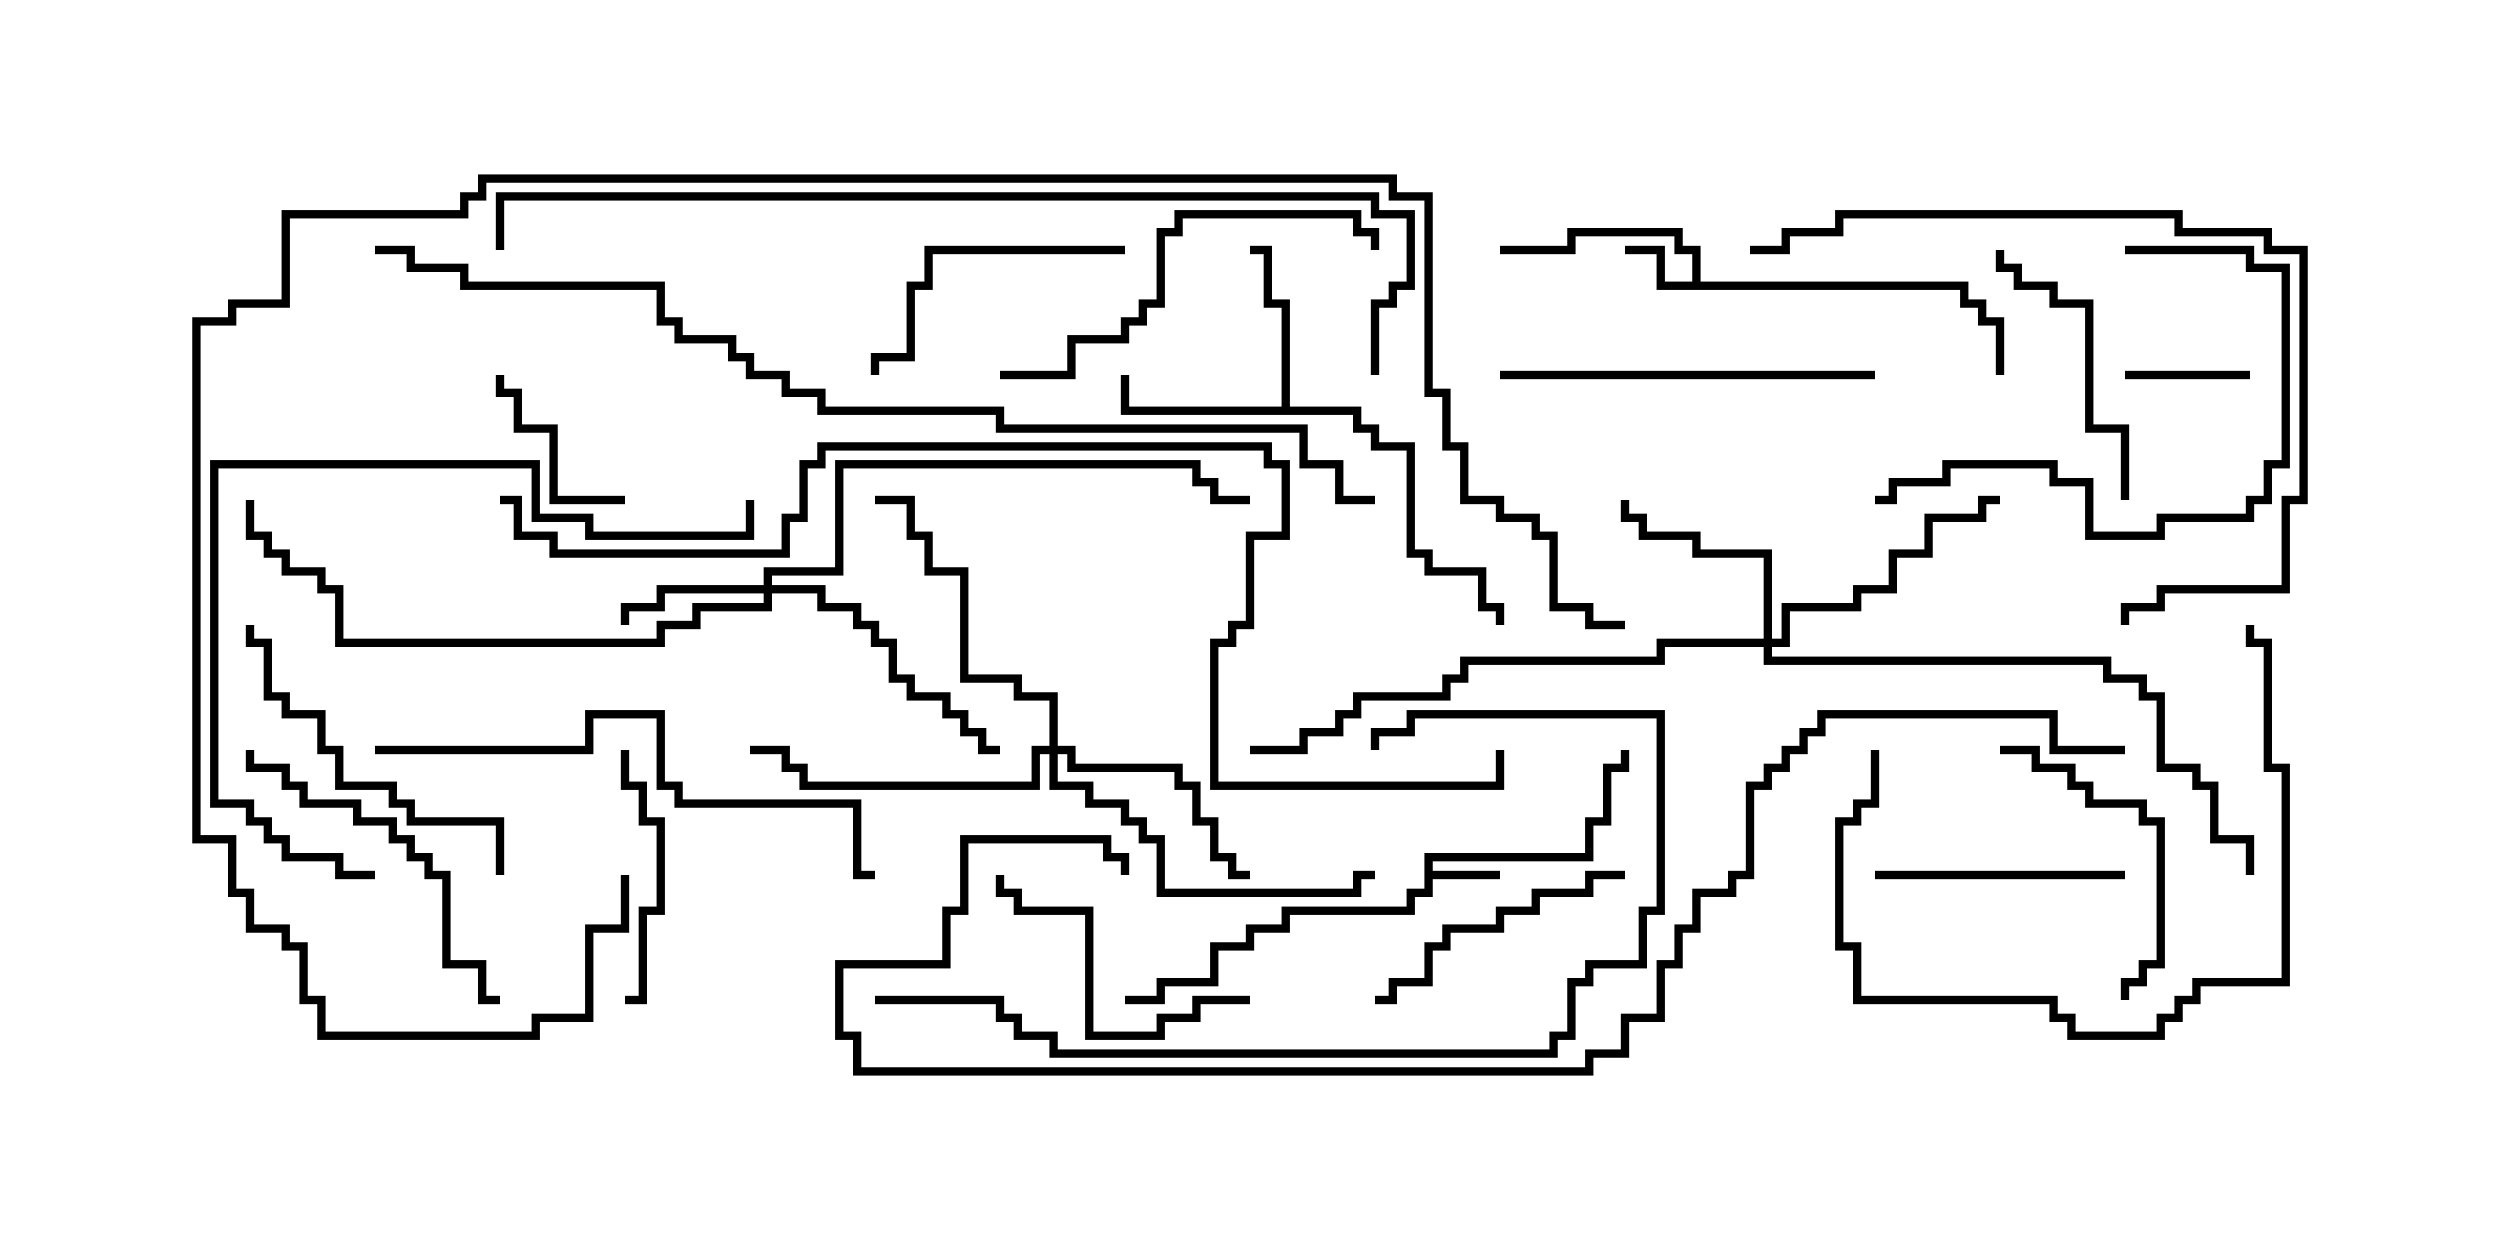 <svg version="1.1" width="30" height="15" xmlns="http://www.w3.org/2000/svg"><path d="M17.093,10.236L19.021,10.236L19.021,9.807L19.236,9.807L19.236,9.164L19.45,9.164L19.45,9L19.55,9L19.55,9.264L19.336,9.264L19.336,9.907L19.121,9.907L19.121,10.336L17.193,10.336L17.193,10.45L18,10.45L18,10.55L17.193,10.55L17.193,10.764L16.979,10.764L16.979,10.979L15.479,10.979L15.479,11.193L15.05,11.193L15.05,11.407L14.621,11.407L14.621,11.836L13.979,11.836L13.979,12.05L13.5,12.05L13.5,11.95L13.879,11.95L13.879,11.736L14.521,11.736L14.521,11.307L14.95,11.307L14.95,11.093L15.379,11.093L15.379,10.879L16.879,10.879L16.879,10.664L17.093,10.664z" stroke="none"/><path d="M20.307,3.379L20.307,3.05L20.093,3.05L20.093,2.836L18.907,2.836L18.907,3.05L18,3.05L18,2.95L18.807,2.95L18.807,2.736L20.193,2.736L20.193,2.95L20.407,2.95L20.407,3.379L23.621,3.379L23.621,3.593L23.836,3.593L23.836,3.807L24.05,3.807L24.05,4.5L23.95,4.5L23.95,3.907L23.736,3.907L23.736,3.693L23.521,3.693L23.521,3.479L19.879,3.479L19.879,3.05L19.5,3.05L19.5,2.95L19.979,2.95L19.979,3.379z" stroke="none"/><path d="M15.379,4.879L15.379,3.693L15.164,3.693L15.164,3.05L15,3.05L15,2.95L15.264,2.95L15.264,3.593L15.479,3.593L15.479,4.879L16.336,4.879L16.336,5.093L16.55,5.093L16.55,5.307L16.979,5.307L16.979,6.593L17.193,6.593L17.193,6.807L17.836,6.807L17.836,7.236L18.05,7.236L18.05,7.5L17.95,7.5L17.95,7.336L17.736,7.336L17.736,6.907L17.093,6.907L17.093,6.693L16.879,6.693L16.879,5.407L16.45,5.407L16.45,5.193L16.236,5.193L16.236,4.979L13.45,4.979L13.45,4.5L13.55,4.5L13.55,4.879z" stroke="none"/><path d="M9.164,7.021L9.164,6.807L10.021,6.807L10.021,5.521L14.407,5.521L14.407,5.736L14.621,5.736L14.621,5.95L15,5.95L15,6.05L14.521,6.05L14.521,5.836L14.307,5.836L14.307,5.621L10.121,5.621L10.121,6.907L9.264,6.907L9.264,7.021L9.907,7.021L9.907,7.236L10.336,7.236L10.336,7.45L10.55,7.45L10.55,7.664L10.764,7.664L10.764,8.093L10.979,8.093L10.979,8.307L11.407,8.307L11.407,8.521L11.621,8.521L11.621,8.736L11.836,8.736L11.836,8.95L12,8.95L12,9.05L11.736,9.05L11.736,8.836L11.521,8.836L11.521,8.621L11.307,8.621L11.307,8.407L10.879,8.407L10.879,8.193L10.664,8.193L10.664,7.764L10.45,7.764L10.45,7.55L10.236,7.55L10.236,7.336L9.807,7.336L9.807,7.121L9.264,7.121L9.264,7.336L8.407,7.336L8.407,7.55L7.979,7.55L7.979,7.764L4.021,7.764L4.021,7.121L3.807,7.121L3.807,6.907L3.379,6.907L3.379,6.693L3.164,6.693L3.164,6.479L2.95,6.479L2.95,6L3.05,6L3.05,6.379L3.264,6.379L3.264,6.593L3.479,6.593L3.479,6.807L3.907,6.807L3.907,7.021L4.121,7.021L4.121,7.664L7.879,7.664L7.879,7.45L8.307,7.45L8.307,7.236L9.164,7.236L9.164,7.121L7.979,7.121L7.979,7.336L7.55,7.336L7.55,7.5L7.45,7.5L7.45,7.236L7.879,7.236L7.879,7.021z" stroke="none"/><path d="M21.164,7.664L21.164,6.693L20.307,6.693L20.307,6.479L19.664,6.479L19.664,6.264L19.45,6.264L19.45,6L19.55,6L19.55,6.164L19.764,6.164L19.764,6.379L20.407,6.379L20.407,6.593L21.264,6.593L21.264,7.664L21.379,7.664L21.379,7.236L22.236,7.236L22.236,7.021L22.664,7.021L22.664,6.593L23.093,6.593L23.093,6.164L23.736,6.164L23.736,5.95L24,5.95L24,6.05L23.836,6.05L23.836,6.264L23.193,6.264L23.193,6.693L22.764,6.693L22.764,7.121L22.336,7.121L22.336,7.336L21.479,7.336L21.479,7.764L21.264,7.764L21.264,7.879L25.336,7.879L25.336,8.093L25.764,8.093L25.764,8.307L25.979,8.307L25.979,9.164L26.407,9.164L26.407,9.379L26.621,9.379L26.621,10.021L27.05,10.021L27.05,10.5L26.95,10.5L26.95,10.121L26.521,10.121L26.521,9.479L26.307,9.479L26.307,9.264L25.879,9.264L25.879,8.407L25.664,8.407L25.664,8.193L25.236,8.193L25.236,7.979L21.164,7.979L21.164,7.764L19.979,7.764L19.979,7.979L17.621,7.979L17.621,8.193L17.407,8.193L17.407,8.407L16.336,8.407L16.336,8.621L16.121,8.621L16.121,8.836L15.693,8.836L15.693,9.05L15,9.05L15,8.95L15.593,8.95L15.593,8.736L16.021,8.736L16.021,8.521L16.236,8.521L16.236,8.307L17.307,8.307L17.307,8.093L17.521,8.093L17.521,7.879L19.879,7.879L19.879,7.664z" stroke="none"/><path d="M12.593,8.95L12.593,8.407L12.164,8.407L12.164,8.193L11.521,8.193L11.521,6.907L11.093,6.907L11.093,6.479L10.879,6.479L10.879,6.05L10.5,6.05L10.5,5.95L10.979,5.95L10.979,6.379L11.193,6.379L11.193,6.807L11.621,6.807L11.621,8.093L12.264,8.093L12.264,8.307L12.693,8.307L12.693,8.95L12.907,8.95L12.907,9.164L14.193,9.164L14.193,9.379L14.407,9.379L14.407,9.807L14.621,9.807L14.621,10.236L14.836,10.236L14.836,10.45L15,10.45L15,10.55L14.736,10.55L14.736,10.336L14.521,10.336L14.521,9.907L14.307,9.907L14.307,9.479L14.093,9.479L14.093,9.264L12.807,9.264L12.807,9.05L12.693,9.05L12.693,9.379L13.121,9.379L13.121,9.593L13.55,9.593L13.55,9.807L13.764,9.807L13.764,10.021L13.979,10.021L13.979,10.664L16.236,10.664L16.236,10.45L16.5,10.45L16.5,10.55L16.336,10.55L16.336,10.764L13.879,10.764L13.879,10.121L13.664,10.121L13.664,9.907L13.45,9.907L13.45,9.693L13.021,9.693L13.021,9.479L12.593,9.479L12.593,9.05L12.479,9.05L12.479,9.479L9.593,9.479L9.593,9.264L9.379,9.264L9.379,9.05L9,9.05L9,8.95L9.479,8.95L9.479,9.164L9.693,9.164L9.693,9.379L12.379,9.379L12.379,8.95z" stroke="none"/><path d="M25.5,4.55L25.5,4.45L27,4.45L27,4.55z" stroke="none"/><path d="M7.5,5.95L7.5,6.05L6.593,6.05L6.593,5.193L6.164,5.193L6.164,4.764L5.95,4.764L5.95,4.5L6.05,4.5L6.05,4.664L6.264,4.664L6.264,5.093L6.693,5.093L6.693,5.95z" stroke="none"/><path d="M25.5,10.45L25.5,10.55L22.5,10.55L22.5,10.45z" stroke="none"/><path d="M7.5,12.05L7.5,11.95L7.664,11.95L7.664,10.879L7.879,10.879L7.879,9.907L7.664,9.907L7.664,9.479L7.45,9.479L7.45,9L7.55,9L7.55,9.379L7.764,9.379L7.764,9.807L7.979,9.807L7.979,10.979L7.764,10.979L7.764,12.05z" stroke="none"/><path d="M15,11.95L15,12.05L14.407,12.05L14.407,12.264L13.979,12.264L13.979,12.479L13.021,12.479L13.021,10.979L12.164,10.979L12.164,10.764L11.95,10.764L11.95,10.5L12.05,10.5L12.05,10.664L12.264,10.664L12.264,10.879L13.121,10.879L13.121,12.379L13.879,12.379L13.879,12.164L14.307,12.164L14.307,11.95z" stroke="none"/><path d="M25.55,6L25.45,6L25.45,5.193L25.021,5.193L25.021,3.693L24.593,3.693L24.593,3.479L24.164,3.479L24.164,3.264L23.95,3.264L23.95,3L24.05,3L24.05,3.164L24.264,3.164L24.264,3.379L24.693,3.379L24.693,3.593L25.121,3.593L25.121,5.093L25.55,5.093z" stroke="none"/><path d="M24,9.05L24,8.95L24.479,8.95L24.479,9.164L24.907,9.164L24.907,9.379L25.121,9.379L25.121,9.593L25.764,9.593L25.764,9.807L25.979,9.807L25.979,11.621L25.764,11.621L25.764,11.836L25.55,11.836L25.55,12L25.45,12L25.45,11.736L25.664,11.736L25.664,11.521L25.879,11.521L25.879,9.907L25.664,9.907L25.664,9.693L25.021,9.693L25.021,9.479L24.807,9.479L24.807,9.264L24.379,9.264L24.379,9.05z" stroke="none"/><path d="M19.5,10.45L19.5,10.55L19.121,10.55L19.121,10.764L18.479,10.764L18.479,10.979L18.05,10.979L18.05,11.193L17.407,11.193L17.407,11.407L17.193,11.407L17.193,11.836L16.764,11.836L16.764,12.05L16.5,12.05L16.5,11.95L16.664,11.95L16.664,11.736L17.093,11.736L17.093,11.307L17.307,11.307L17.307,11.093L17.95,11.093L17.95,10.879L18.379,10.879L18.379,10.664L19.021,10.664L19.021,10.45z" stroke="none"/><path d="M13.5,2.95L13.5,3.05L11.193,3.05L11.193,3.479L10.979,3.479L10.979,4.336L10.55,4.336L10.55,4.5L10.45,4.5L10.45,4.236L10.879,4.236L10.879,3.379L11.093,3.379L11.093,2.95z" stroke="none"/><path d="M25.5,3.05L25.5,2.95L27.05,2.95L27.05,3.164L27.479,3.164L27.479,5.621L27.264,5.621L27.264,6.05L27.05,6.05L27.05,6.264L25.979,6.264L25.979,6.479L25.021,6.479L25.021,5.836L24.593,5.836L24.593,5.621L23.407,5.621L23.407,5.836L22.764,5.836L22.764,6.05L22.5,6.05L22.5,5.95L22.664,5.95L22.664,5.736L23.307,5.736L23.307,5.521L24.693,5.521L24.693,5.736L25.121,5.736L25.121,6.379L25.879,6.379L25.879,6.164L26.95,6.164L26.95,5.95L27.164,5.95L27.164,5.521L27.379,5.521L27.379,3.264L26.95,3.264L26.95,3.05z" stroke="none"/><path d="M6,11.95L6,12.05L5.736,12.05L5.736,11.621L5.307,11.621L5.307,10.55L5.093,10.55L5.093,10.336L4.879,10.336L4.879,10.121L4.664,10.121L4.664,9.907L4.236,9.907L4.236,9.693L3.593,9.693L3.593,9.479L3.379,9.479L3.379,9.264L2.95,9.264L2.95,9L3.05,9L3.05,9.164L3.479,9.164L3.479,9.379L3.693,9.379L3.693,9.593L4.336,9.593L4.336,9.807L4.764,9.807L4.764,10.021L4.979,10.021L4.979,10.236L5.193,10.236L5.193,10.45L5.407,10.45L5.407,11.521L5.836,11.521L5.836,11.95z" stroke="none"/><path d="M6.05,10.5L5.95,10.5L5.95,9.907L4.879,9.907L4.879,9.693L4.664,9.693L4.664,9.479L4.021,9.479L4.021,9.05L3.807,9.05L3.807,8.621L3.379,8.621L3.379,8.407L3.164,8.407L3.164,7.764L2.95,7.764L2.95,7.5L3.05,7.5L3.05,7.664L3.264,7.664L3.264,8.307L3.479,8.307L3.479,8.521L3.907,8.521L3.907,8.95L4.121,8.95L4.121,9.379L4.764,9.379L4.764,9.593L4.979,9.593L4.979,9.807L6.05,9.807z" stroke="none"/><path d="M22.5,4.45L22.5,4.55L18,4.55L18,4.45z" stroke="none"/><path d="M12,4.55L12,4.45L12.807,4.45L12.807,4.021L13.45,4.021L13.45,3.807L13.664,3.807L13.664,3.593L13.879,3.593L13.879,2.736L14.093,2.736L14.093,2.521L16.336,2.521L16.336,2.736L16.55,2.736L16.55,3L16.45,3L16.45,2.836L16.236,2.836L16.236,2.621L14.193,2.621L14.193,2.836L13.979,2.836L13.979,3.693L13.764,3.693L13.764,3.907L13.55,3.907L13.55,4.121L12.907,4.121L12.907,4.55z" stroke="none"/><path d="M22.45,9L22.55,9L22.55,9.693L22.336,9.693L22.336,9.907L22.121,9.907L22.121,11.307L22.336,11.307L22.336,11.95L24.693,11.95L24.693,12.164L24.907,12.164L24.907,12.379L25.879,12.379L25.879,12.164L26.093,12.164L26.093,11.95L26.307,11.95L26.307,11.736L27.379,11.736L27.379,9.264L27.164,9.264L27.164,7.764L26.95,7.764L26.95,7.5L27.05,7.5L27.05,7.664L27.264,7.664L27.264,9.164L27.479,9.164L27.479,11.836L26.407,11.836L26.407,12.05L26.193,12.05L26.193,12.264L25.979,12.264L25.979,12.479L24.807,12.479L24.807,12.264L24.593,12.264L24.593,12.05L22.236,12.05L22.236,11.407L22.021,11.407L22.021,9.807L22.236,9.807L22.236,9.593L22.45,9.593z" stroke="none"/><path d="M4.5,9.05L4.5,8.95L7.021,8.95L7.021,8.521L7.979,8.521L7.979,9.379L8.193,9.379L8.193,9.593L10.336,9.593L10.336,10.45L10.5,10.45L10.5,10.55L10.236,10.55L10.236,9.693L8.093,9.693L8.093,9.479L7.879,9.479L7.879,8.621L7.121,8.621L7.121,9.05z" stroke="none"/><path d="M4.5,10.45L4.5,10.55L4.021,10.55L4.021,10.336L3.379,10.336L3.379,10.121L3.164,10.121L3.164,9.907L2.95,9.907L2.95,9.693L2.521,9.693L2.521,5.521L6.479,5.521L6.479,6.164L7.121,6.164L7.121,6.379L8.95,6.379L8.95,6L9.05,6L9.05,6.479L7.021,6.479L7.021,6.264L6.379,6.264L6.379,5.621L2.621,5.621L2.621,9.593L3.05,9.593L3.05,9.807L3.264,9.807L3.264,10.021L3.479,10.021L3.479,10.236L4.121,10.236L4.121,10.45z" stroke="none"/><path d="M25.55,7.5L25.45,7.5L25.45,7.236L25.879,7.236L25.879,7.021L27.379,7.021L27.379,5.95L27.593,5.95L27.593,3.05L27.164,3.05L27.164,2.836L26.093,2.836L26.093,2.621L22.121,2.621L22.121,2.836L21.479,2.836L21.479,3.05L21,3.05L21,2.95L21.379,2.95L21.379,2.736L22.021,2.736L22.021,2.521L26.193,2.521L26.193,2.736L27.264,2.736L27.264,2.95L27.693,2.95L27.693,6.05L27.479,6.05L27.479,7.121L25.979,7.121L25.979,7.336L25.55,7.336z" stroke="none"/><path d="M10.5,12.05L10.5,11.95L12.05,11.95L12.05,12.164L12.264,12.164L12.264,12.379L12.693,12.379L12.693,12.593L18.593,12.593L18.593,12.379L18.807,12.379L18.807,11.736L19.021,11.736L19.021,11.521L19.664,11.521L19.664,10.879L19.879,10.879L19.879,8.621L16.979,8.621L16.979,8.836L16.55,8.836L16.55,9L16.45,9L16.45,8.736L16.879,8.736L16.879,8.521L19.979,8.521L19.979,10.979L19.764,10.979L19.764,11.621L19.121,11.621L19.121,11.836L18.907,11.836L18.907,12.479L18.693,12.479L18.693,12.693L12.593,12.693L12.593,12.479L12.164,12.479L12.164,12.264L11.95,12.264L11.95,12.05z" stroke="none"/><path d="M16.55,4.5L16.45,4.5L16.45,3.593L16.664,3.593L16.664,3.379L16.879,3.379L16.879,2.621L16.45,2.621L16.45,2.407L6.05,2.407L6.05,3L5.95,3L5.95,2.307L16.55,2.307L16.55,2.521L16.979,2.521L16.979,3.479L16.764,3.479L16.764,3.693L16.55,3.693z" stroke="none"/><path d="M25.5,8.95L25.5,9.05L24.593,9.05L24.593,8.621L21.907,8.621L21.907,8.836L21.693,8.836L21.693,9.05L21.479,9.05L21.479,9.264L21.264,9.264L21.264,9.479L21.05,9.479L21.05,10.55L20.836,10.55L20.836,10.764L20.407,10.764L20.407,11.193L20.193,11.193L20.193,11.621L19.979,11.621L19.979,12.264L19.55,12.264L19.55,12.693L19.121,12.693L19.121,12.907L10.236,12.907L10.236,12.479L10.021,12.479L10.021,11.521L11.307,11.521L11.307,10.879L11.521,10.879L11.521,10.021L13.336,10.021L13.336,10.236L13.55,10.236L13.55,10.5L13.45,10.5L13.45,10.336L13.236,10.336L13.236,10.121L11.621,10.121L11.621,10.979L11.407,10.979L11.407,11.621L10.121,11.621L10.121,12.379L10.336,12.379L10.336,12.807L19.021,12.807L19.021,12.593L19.45,12.593L19.45,12.164L19.879,12.164L19.879,11.521L20.093,11.521L20.093,11.093L20.307,11.093L20.307,10.664L20.736,10.664L20.736,10.45L20.95,10.45L20.95,9.379L21.164,9.379L21.164,9.164L21.379,9.164L21.379,8.95L21.593,8.95L21.593,8.736L21.807,8.736L21.807,8.521L24.693,8.521L24.693,8.95z" stroke="none"/><path d="M6,6.05L6,5.95L6.264,5.95L6.264,6.379L6.693,6.379L6.693,6.593L9.379,6.593L9.379,6.164L9.593,6.164L9.593,5.521L9.807,5.521L9.807,5.307L15.264,5.307L15.264,5.521L15.479,5.521L15.479,6.479L15.05,6.479L15.05,7.55L14.836,7.55L14.836,7.764L14.621,7.764L14.621,9.379L17.95,9.379L17.95,9L18.05,9L18.05,9.479L14.521,9.479L14.521,7.664L14.736,7.664L14.736,7.45L14.95,7.45L14.95,6.379L15.379,6.379L15.379,5.621L15.164,5.621L15.164,5.407L9.907,5.407L9.907,5.621L9.693,5.621L9.693,6.264L9.479,6.264L9.479,6.693L6.593,6.693L6.593,6.479L6.164,6.479L6.164,6.05z" stroke="none"/><path d="M4.5,3.05L4.5,2.95L4.979,2.95L4.979,3.164L5.621,3.164L5.621,3.379L7.979,3.379L7.979,3.807L8.193,3.807L8.193,4.021L8.836,4.021L8.836,4.236L9.05,4.236L9.05,4.45L9.479,4.45L9.479,4.664L9.907,4.664L9.907,4.879L12.05,4.879L12.05,5.093L15.693,5.093L15.693,5.521L16.121,5.521L16.121,5.95L16.5,5.95L16.5,6.05L16.021,6.05L16.021,5.621L15.593,5.621L15.593,5.193L11.95,5.193L11.95,4.979L9.807,4.979L9.807,4.764L9.379,4.764L9.379,4.55L8.95,4.55L8.95,4.336L8.736,4.336L8.736,4.121L8.093,4.121L8.093,3.907L7.879,3.907L7.879,3.479L5.521,3.479L5.521,3.264L4.879,3.264L4.879,3.05z" stroke="none"/><path d="M7.45,10.5L7.55,10.5L7.55,11.193L7.121,11.193L7.121,12.264L6.479,12.264L6.479,12.479L3.807,12.479L3.807,12.05L3.593,12.05L3.593,11.407L3.379,11.407L3.379,11.193L2.95,11.193L2.95,10.764L2.736,10.764L2.736,10.121L2.307,10.121L2.307,3.807L2.736,3.807L2.736,3.593L3.379,3.593L3.379,2.521L5.521,2.521L5.521,2.307L5.736,2.307L5.736,2.093L16.764,2.093L16.764,2.307L17.193,2.307L17.193,4.664L17.407,4.664L17.407,5.307L17.621,5.307L17.621,5.95L18.05,5.95L18.05,6.164L18.479,6.164L18.479,6.379L18.693,6.379L18.693,7.236L19.121,7.236L19.121,7.45L19.5,7.45L19.5,7.55L19.021,7.55L19.021,7.336L18.593,7.336L18.593,6.479L18.379,6.479L18.379,6.264L17.95,6.264L17.95,6.05L17.521,6.05L17.521,5.407L17.307,5.407L17.307,4.764L17.093,4.764L17.093,2.407L16.664,2.407L16.664,2.193L5.836,2.193L5.836,2.407L5.621,2.407L5.621,2.621L3.479,2.621L3.479,3.693L2.836,3.693L2.836,3.907L2.407,3.907L2.407,10.021L2.836,10.021L2.836,10.664L3.05,10.664L3.05,11.093L3.479,11.093L3.479,11.307L3.693,11.307L3.693,11.95L3.907,11.95L3.907,12.379L6.379,12.379L6.379,12.164L7.021,12.164L7.021,11.093L7.45,11.093z" stroke="none"/></svg>